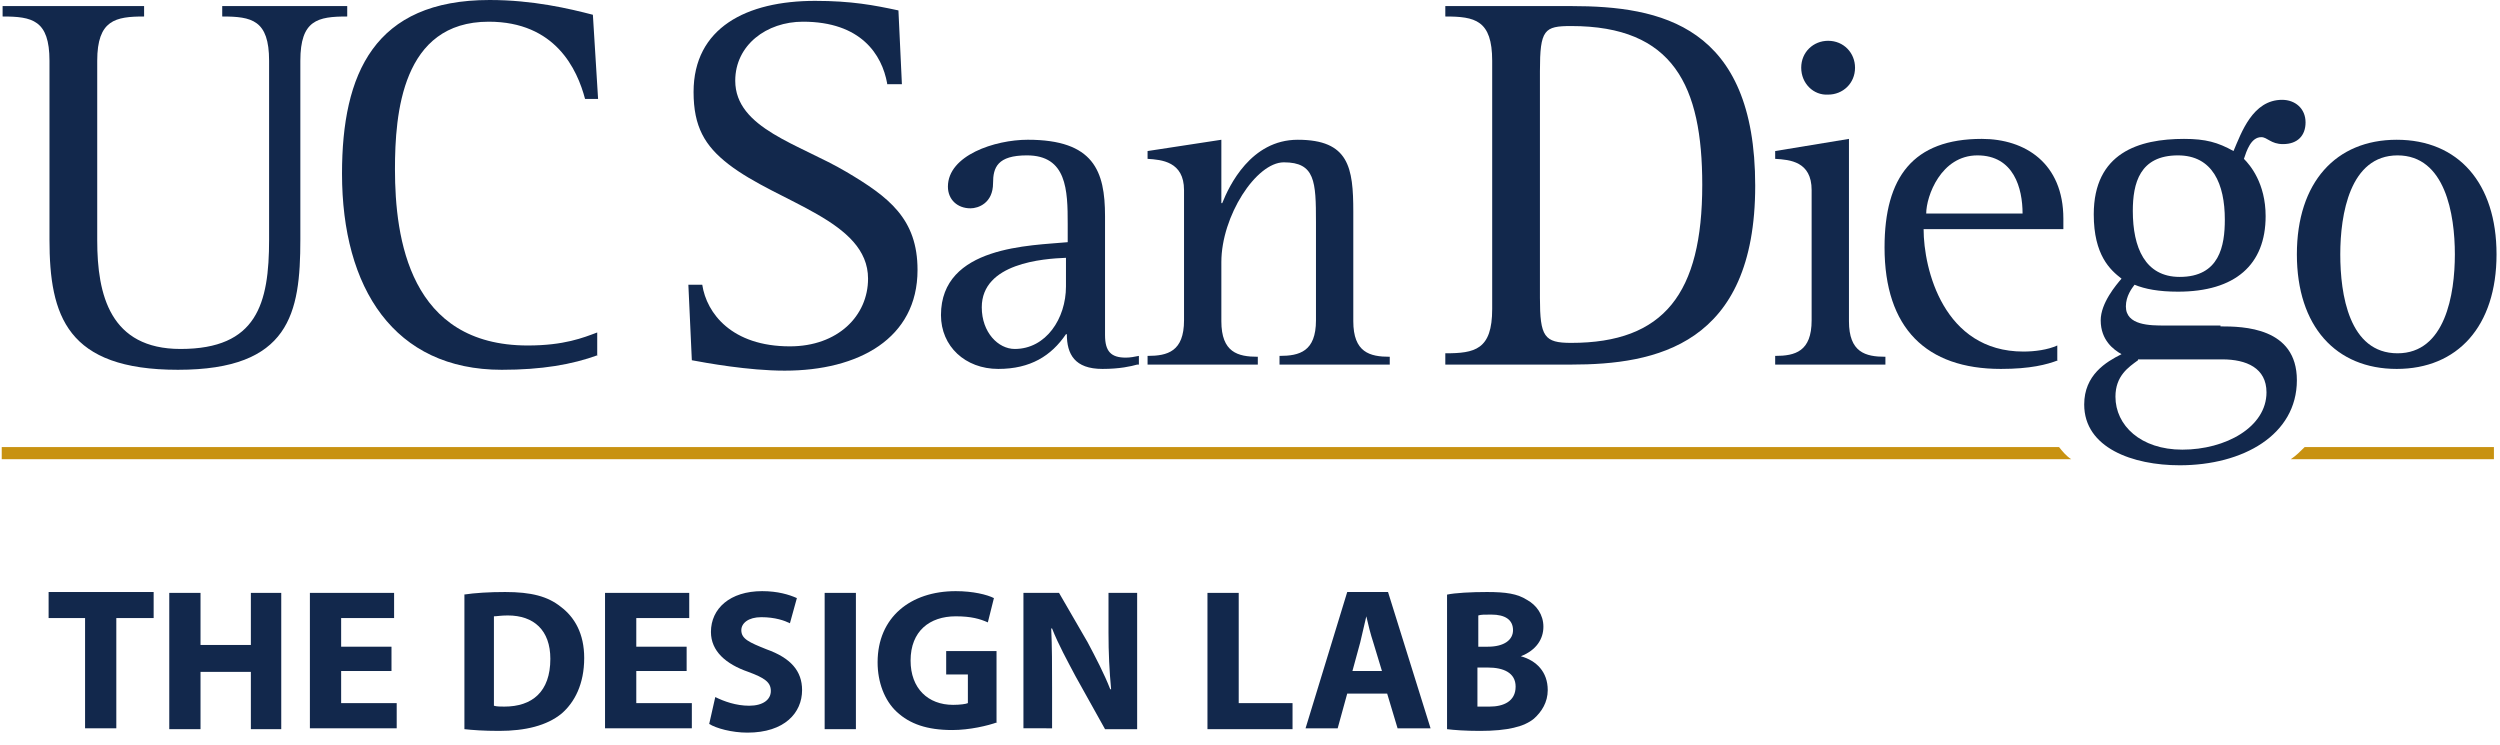 <?xml version="1.0" encoding="utf-8"?>
<!-- Generator: Adobe Illustrator 23.1.1, SVG Export Plug-In . SVG Version: 6.00 Build 0)  -->
<svg version="1.1" id="design-lab-logo" xmlns="http://www.w3.org/2000/svg" xmlns:xlink="http://www.w3.org/1999/xlink" x="0px"
	 y="0px" viewBox="0 0 288 85.8" style="enable-background:new 0 0 288 85.8;" xml:space="preserve">
<style type="text/css">
	.st0{fill:#12284C;}
	.st1{fill:#C89211;}
</style>
<g>
	<g>
		<g>
			<path class="st0" d="M34.6,27.6c0,8.5-1.2,15-14.1,15c-12.8,0-14.8-6.2-14.8-15V7c0-4.7-2-5.1-5.4-5.1V0.7h16.3v1.2
				c-3.3,0-5.4,0.4-5.4,5.1v20.7c0,6.3,1.5,12.5,9.6,12.5C29.6,40.2,31,35,31,27.6V7c0-4.7-2-5.1-5.4-5.1V0.7H40v1.2
				c-3.4,0-5.4,0.4-5.4,5.1V27.6z"/>
			<path class="st0" d="M68.9,40.9c-3,1.1-6.5,1.7-11.1,1.7c-12.4,0-18.4-9.4-18.4-22.6C39.4,8.5,43.1,0,56.4,0c5,0,9.2,1,11.9,1.7
				l0.6,9.7h-1.5C66.5,8,64,2.5,56.3,2.5c-10,0-10.8,10.6-10.8,17c0,8,1.7,20.3,15.3,20.3c4.2,0,6.4-0.9,8-1.5V40.9z"/>
			<path class="st0" d="M102.2,9.6c-0.6-3.3-3-7.1-9.7-7.1c-4.2,0-7.8,2.7-7.8,6.8c0,5.5,7.4,7.3,12.8,10.5
				c4.9,2.9,8.2,5.4,8.2,11.3c0,7.9-6.8,11.6-15.3,11.6c-4.2,0-9.1-0.9-10.7-1.2l-0.4-8.7h1.6c0.5,3.3,3.4,7.1,10.1,7.1
				c5.5,0,9-3.5,9-7.8c0-6.7-10.3-8.7-16.1-13.2c-2.7-2.1-4-4.3-4-8.3c0-7.4,6.1-10.5,14-10.5c4.2,0,6.8,0.5,9.6,1.1l0.4,8.5H102.2z
				"/>
			<path class="st0" d="M131,42c-0.7,0.2-2,0.5-4,0.5c-3.2,0-4.1-1.7-4.1-4h-0.1c-1.7,2.5-4.1,4-7.8,4c-3.8,0-6.6-2.6-6.6-6.2
				c0-8,10.4-8,14.6-8.4v-2.1c0-3.9-0.1-7.9-4.7-7.9c-3.4,0-3.9,1.4-3.9,3.2c0,2.3-1.7,2.9-2.6,2.9c-1.5,0-2.6-1-2.6-2.5
				c0-3.6,5.4-5.4,9.2-5.4c7.6,0,8.9,3.6,8.9,8.8v13.7c0,1.9,0.7,2.6,2.4,2.6c0.5,0,1-0.1,1.5-0.2V42z M122.8,29.7
				c-2.6,0.1-9.7,0.6-9.7,5.7c0,2.9,1.9,4.8,3.8,4.8c3.6,0,5.9-3.5,5.9-7.2V29.7z"/>
			<path class="st0" d="M132.2,41c2.3,0,4.2-0.5,4.2-4.1V21.9c0-3.3-2.6-3.5-4.2-3.6v-0.9l8.5-1.3v7.3h0.1c0.8-2,3.3-7.3,8.7-7.3
				c5.9,0,6.4,3.2,6.4,8.3V37c0,3.6,1.9,4.1,4.2,4.1V42h-12.7V41c2.3,0,4.2-0.5,4.2-4.1V25.6c0-4.7-0.1-6.9-3.7-6.9
				c-3.2,0-7.2,6.2-7.2,11.5V37c0,3.6,1.9,4.1,4.2,4.1V42h-12.7V41z"/>
			<path class="st0" d="M166.5,40.7c3.4,0,5.4-0.4,5.4-5.1V7c0-4.7-2-5.1-5.4-5.1V0.7H181c10.3,0,21.2,2.2,21.2,20.7
				c0,18.4-11.5,20.6-21.2,20.6h-14.5V40.7z M177.4,34.3c0,4.5,0.5,5.2,3.6,5.2c10.7,0,15.1-5.7,15.1-18.2
				c0-11.4-3.3-18.3-15.1-18.3c-3.1,0-3.6,0.4-3.6,5.2V34.3z"/>
			<path class="st0" d="M204.5,41c2.3,0,4.2-0.5,4.2-4.1V21.9c0-3.3-2.5-3.5-4.2-3.6v-0.9L213,16V37c0,3.6,1.9,4.1,4.2,4.1V42h-12.7
				V41z M207.5,7.8c0-1.8,1.4-3.1,3.1-3.1c1.8,0,3.1,1.4,3.1,3.1c0,1.8-1.4,3.1-3.1,3.1C208.9,11,207.5,9.6,207.5,7.8z"/>
			<path class="st0" d="M237.1,41.5c-1.3,0.5-3.2,1-6.6,1c-8.6,0-13.4-4.7-13.4-14c0-8.1,3.3-12.5,11.2-12.5c5,0,9.4,2.8,9.4,9.2
				v1.2h-16.1c0,4.6,2.3,14.1,11.5,14.1c1.3,0,2.8-0.2,3.9-0.7V41.5z M233,24.6c0-2.9-1-6.7-5.2-6.7c-4.2,0-5.9,4.7-5.9,6.7H233z"/>
			<path class="st0" d="M255.8,37.6c2.6,0,8.8,0.1,8.8,6.2c0,6.3-6.2,9.8-13.5,9.8c-5.4,0-11-2-11-7c0-3.4,2.5-4.9,4.3-5.8
				c-0.9-0.5-2.4-1.6-2.4-3.9c0-2,1.8-4.1,2.4-4.8c-1.3-1-3.2-2.7-3.2-7.4c0-7.1,5.2-8.7,10.4-8.7c2.5,0,3.9,0.4,5.7,1.4
				c0.9-2.1,2.2-5.9,5.6-5.9c1.5,0,2.7,1,2.7,2.6c0,1.5-0.9,2.5-2.6,2.5c-1.4,0-1.8-0.8-2.5-0.8c-1.2,0-1.7,1.6-2,2.5
				c0.7,0.7,2.5,2.8,2.5,6.6c0,5.6-3.5,8.7-10.1,8.7c-2.2,0-3.8-0.3-5-0.8c-0.3,0.4-1,1.3-1,2.5c0,2.2,2.8,2.2,4.5,2.2H255.8z
				 M246.3,41.5c-1.1,0.8-2.6,1.8-2.6,4.2c0,3.3,2.9,6.1,7.7,6.1c5,0,9.7-2.6,9.7-6.6c0-2.8-2.3-3.8-5.1-3.8H246.3z M251.1,31.9
				c4.6,0,5.2-3.6,5.2-6.6c0-4.1-1.4-7.4-5.4-7.4c-4.4,0-5.2,3.2-5.2,6.4C245.7,28.5,247.1,31.9,251.1,31.9z"/>
			<path class="st0" d="M264.6,29.3c0-8.3,4.5-13.2,11.5-13.2c7.1,0,11.5,5,11.5,13.2c0,8.3-4.5,13.2-11.5,13.2
				C269.1,42.5,264.6,37.6,264.6,29.3z M276.2,40.7c5.5,0,6.6-6.8,6.6-11.4s-1.1-11.4-6.6-11.4c-5.5,0-6.6,6.8-6.6,11.4
				S270.6,40.7,276.2,40.7z"/>
		</g>
		<g id="line_3_">
			<path class="st1" d="M237.2,51.5H0.2v1.4h238.4C238,52.5,237.6,52,237.2,51.5z"/>
			<path class="st1" d="M287.3,51.5h-21.8c-0.5,0.5-1,1-1.6,1.4h23.4V51.5z"/>
		</g>
	</g>
	<g>
		<path class="st0" d="M9.8,71.2H5.6v-3h12.1v3h-4.3v12.7H9.8V71.2z"/>
		<path class="st0" d="M23.1,68.3v6h5.8v-6h3.5v15.7h-3.5v-6.6h-5.8v6.6h-3.6V68.3H23.1z"/>
		<path class="st0" d="M45.1,77.3h-5.8V81h6.4v2.9h-10V68.3h9.7v2.9h-6.1v3.3h5.8V77.3z"/>
		<path class="st0" d="M53.4,68.5c1.3-0.2,3-0.3,4.8-0.3c3,0,4.9,0.5,6.4,1.7c1.6,1.2,2.7,3.1,2.7,5.9c0,3-1.1,5.1-2.6,6.4
			c-1.7,1.4-4.2,2-7.2,2c-1.8,0-3.1-0.1-4-0.2V68.5z M56.9,81.3c0.3,0.1,0.8,0.1,1.2,0.1c3.2,0,5.3-1.7,5.3-5.5c0-3.3-1.9-5-4.9-5
			c-0.8,0-1.3,0.1-1.6,0.1V81.3z"/>
		<path class="st0" d="M79.1,77.3h-5.8V81h6.4v2.9h-10V68.3h9.7v2.9h-6.1v3.3h5.8V77.3z"/>
		<path class="st0" d="M82.4,80.3c1,0.5,2.4,1,3.9,1c1.6,0,2.5-0.7,2.5-1.7c0-1-0.7-1.5-2.6-2.2c-2.6-0.9-4.3-2.4-4.3-4.6
			c0-2.7,2.2-4.7,5.9-4.7c1.8,0,3.1,0.4,4,0.8l-0.8,2.9c-0.6-0.3-1.7-0.7-3.3-0.7c-1.5,0-2.3,0.7-2.3,1.5c0,1,0.9,1.4,2.9,2.2
			c2.8,1,4.1,2.5,4.1,4.7c0,2.6-2,4.9-6.3,4.9c-1.8,0-3.6-0.5-4.4-1L82.4,80.3z"/>
		<path class="st0" d="M98.6,68.3v15.7H95V68.3H98.6z"/>
		<path class="st0" d="M114.9,83.2c-1.1,0.4-3.2,0.9-5.2,0.9c-2.9,0-4.9-0.7-6.4-2.1c-1.4-1.3-2.2-3.4-2.2-5.7c0-5.2,3.8-8.2,9-8.2
			c2,0,3.6,0.4,4.4,0.8l-0.7,2.8c-0.9-0.4-1.9-0.7-3.7-0.7c-3,0-5.2,1.7-5.2,5.1c0,3.2,2,5.1,4.9,5.1c0.8,0,1.5-0.1,1.7-0.2v-3.3
			H109V75h5.8V83.2z"/>
		<path class="st0" d="M117.9,83.9V68.3h4.1l3.3,5.7c0.9,1.7,1.9,3.6,2.6,5.4h0.1c-0.2-2.1-0.3-4.2-0.3-6.5v-4.6h3.3v15.7h-3.7
			l-3.4-6.1c-0.9-1.7-2-3.7-2.7-5.5l-0.1,0c0.1,2.1,0.1,4.3,0.1,6.8v4.7H117.9z"/>
		<path class="st0" d="M139.1,68.3h3.6V81h6.2v3h-9.8V68.3z"/>
		<path class="st0" d="M155.2,79.9l-1.1,4h-3.7l4.8-15.7h4.7l4.9,15.7h-3.8l-1.2-4H155.2z M159.2,77.3l-1-3.3
			c-0.3-0.9-0.6-2.1-0.8-3h0c-0.2,0.9-0.5,2.1-0.7,3l-0.9,3.3H159.2z"/>
		<path class="st0" d="M166.7,68.5c0.9-0.2,2.8-0.3,4.6-0.3c2.2,0,3.5,0.2,4.6,0.9c1.1,0.6,1.9,1.7,1.9,3.1c0,1.4-0.8,2.7-2.6,3.4v0
			c1.8,0.5,3.1,1.8,3.1,3.9c0,1.4-0.7,2.5-1.6,3.3c-1.1,0.9-3,1.4-6.2,1.4c-1.7,0-3-0.1-3.8-0.2V68.5z M170.2,74.5h1.2
			c1.9,0,2.9-0.8,2.9-1.9c0-1.2-0.9-1.8-2.5-1.8c-0.8,0-1.2,0-1.5,0.1V74.5z M170.2,81.4c0.3,0,0.8,0,1.4,0c1.6,0,3-0.6,3-2.3
			c0-1.6-1.4-2.2-3.2-2.2h-1.2V81.4z"/>
	</g>
</g>
</svg>
